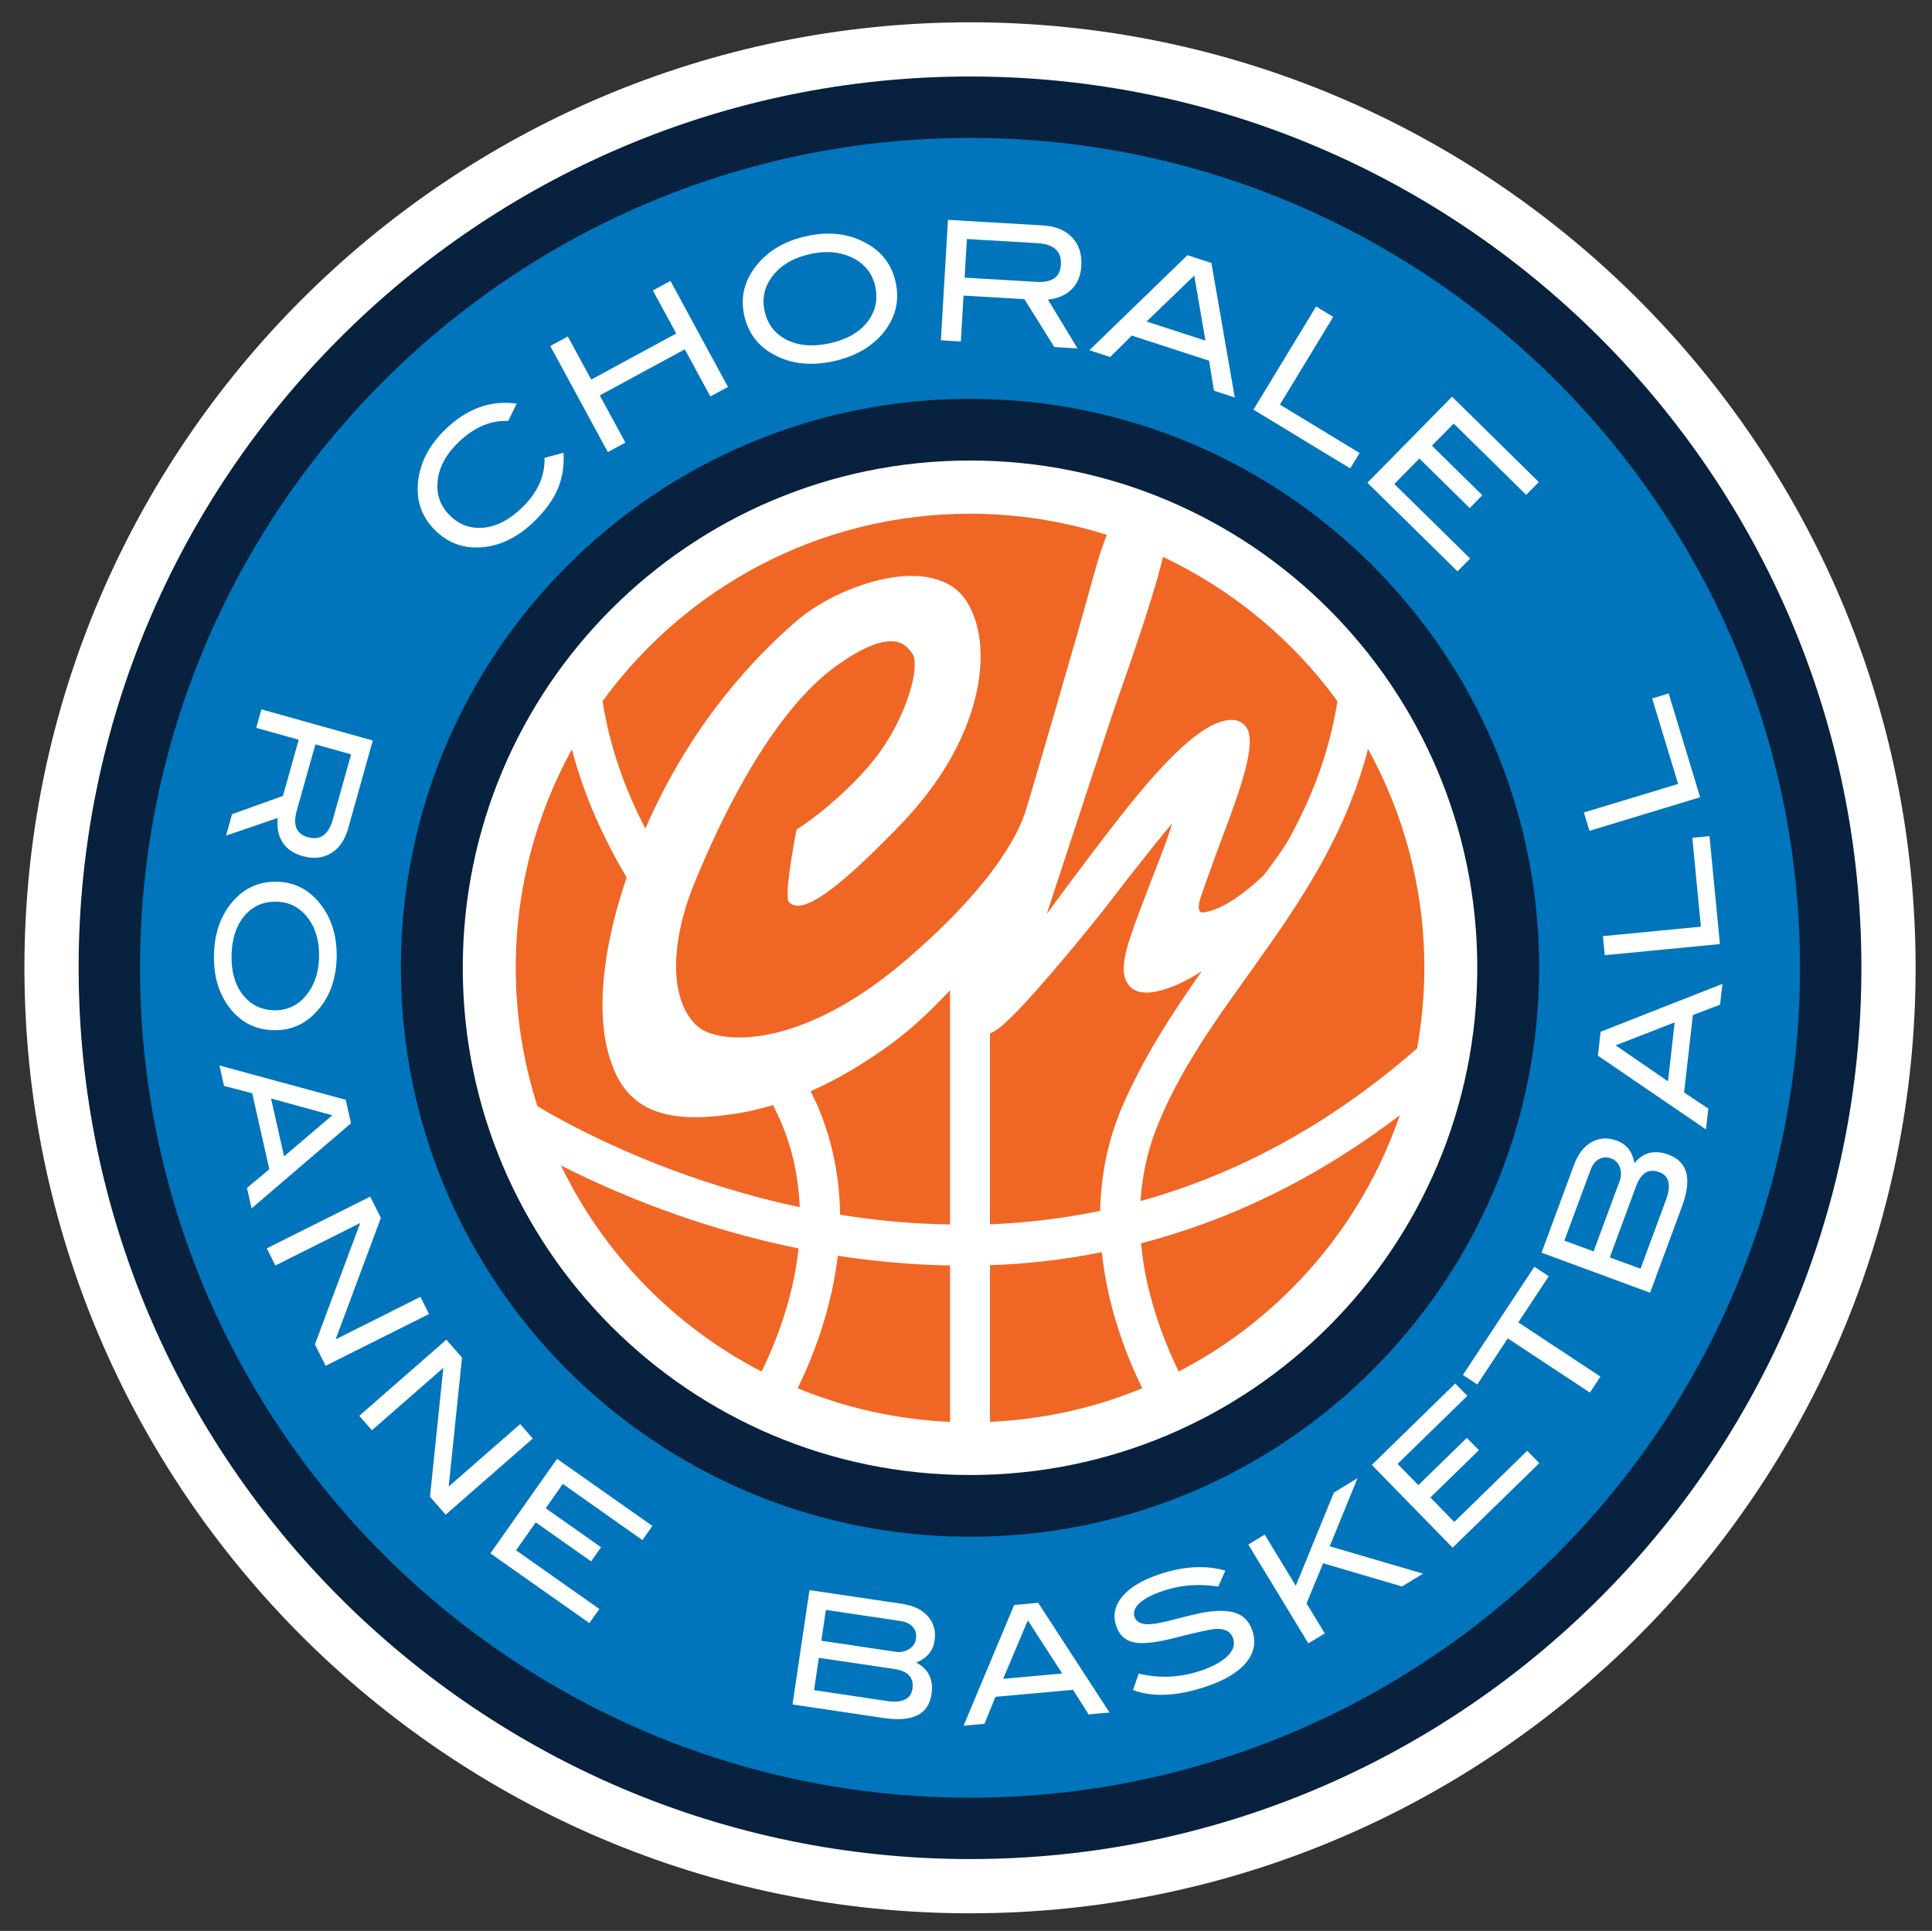 <?xml version="1.0" encoding="utf-8"?>
<!-- Generator: Adobe Illustrator 24.0.1, SVG Export Plug-In . SVG Version: 6.00 Build 0)  -->
<svg version="1.1" id="Calque_1" xmlns="http://www.w3.org/2000/svg" xmlns:xlink="http://www.w3.org/1999/xlink" x="0px" y="0px"
	 viewBox="0 0 509.33 509.1" style="enable-background:new 0 0 509.33 509.1;" xml:space="preserve">
<rect x="0" y="0" width="509.33" height="509.1" fill="#333333" stroke="none"/>
<style type="text/css">
	.st0{fill:#FFFFFF;}
	.st1{fill:#0075BC;}
	.st2{fill:#07213E;}
	.st3{fill:#F06625;}
</style>
<g>
	<path class="st0" d="M255.72,504.46c-137.45,0-249.28-111.84-249.28-249.29C6.44,117.71,118.27,5.88,255.72,5.88
		c137.46,0,249.29,111.84,249.29,249.29C505.01,392.62,393.18,504.46,255.72,504.46z"/>
	<path class="st1" d="M487,255.16c0,127.73-103.55,231.28-231.28,231.28c-127.73,0-231.27-103.55-231.27-231.28
		c0-127.73,103.54-231.27,231.27-231.27C383.45,23.89,487,127.43,487,255.16z"/>
	<path class="st2" d="M405.76,255.17c0,82.89-67.19,150.01-150.03,150.01c-82.88,0-150.05-67.12-150.05-150.01
		c0-82.87,67.17-150.01,150.05-150.01C338.57,105.15,405.76,172.3,405.76,255.17z"/>
	<path class="st0" d="M389.45,255.18c0,73.84-59.86,133.72-133.71,133.72c-73.89,0-133.74-59.88-133.74-133.72
		c0-73.87,59.85-133.76,133.74-133.76C329.59,121.42,389.45,181.31,389.45,255.18z"/>
	<g>
		<path class="st3" d="M147.89,307.29c11.27,23.36,29.89,42.45,52.86,54.32c0.14-0.29,0.26-0.53,0.39-0.74
			c4.1-8.5,8.08-19.58,9.38-31.7C183.29,323.63,161.28,314.1,147.89,307.29z"/>
		<path class="st3" d="M210.29,366.03c12.47,5.13,25.99,8.23,40.17,8.86v-41.24c-10.31-0.18-20.19-1.09-29.59-2.56
			C219.24,344.77,214.75,356.87,210.29,366.03z"/>
		<path class="st3" d="M309.05,217.02c0.01,0.1-0.04,0.1-0.04,0.1c-1.07,1.22-2.53,3.02-4.27,5.15c-3.28,4.15-7.58,9.49-11.3,14.42
			c-7.68,10.01-20.09,24.61-24.87,29.5c-2.85,2.88-5.17,5.29-7.59,6.31v50.31c9.45-0.4,19.16-1.51,29.05-3.56
			c0.18-8.82,1.83-18.05,5.72-27.25c5.75-13.37,13.31-24.87,21.08-35.95c-0.49,0.29-0.98,0.69-1.46,0.92
			c-4.08,2.48-7.96,4.01-11.17,4.58c-3.17,0.49-6.04-0.16-7.22-2.77c-0.34-0.62-0.55-1.29-0.67-2.04
			c-0.56-4.8,2.19-11.44,7.21-24.63C306.72,224.09,308.35,219.45,309.05,217.02z"/>
		<path class="st3" d="M299.08,210.59c8.27-10.03,17.36-19.56,24.24-20.66c0.4-0.09,0.79-0.09,1.05-0.12
			c2.63-0.18,4.72,1.55,5.02,4.27c0.55,4.57-1.74,12.52-6.91,26c0,0-4.2,11.35-5.94,16.48c-0.3,0.81-1.38,4.57,0.94,3.97
			c2.21-0.29,7.41-1.96,15.44-9.56c0.95-0.95,5.82-7.68,7.08-10.1c5.84-10.73,10.44-22.39,12.59-36
			c-11.83-16.25-27.67-29.36-46-38.04c-2.98,12.75-11.27,35.28-13.67,42.5c-2.21,6.66-12.52,38.12-16.98,51.66
			C281.79,232.95,292.96,218.09,299.08,210.59z"/>
		<path class="st3" d="M172.3,306.58c10.84,4.31,23.92,8.6,38.54,11.71c-0.3-7.25-1.7-14.72-4.83-22.19
			c-0.66-1.61-1.47-3.12-2.19-4.73c-3.3,0.98-6.62,1.78-10.07,2.3l-0.73,0.09c-15.33,2.28-26.98,0.28-31.65-13.05
			c-0.88-2.26-1.53-4.77-1.97-7.59c-1.56-10.54,0-24.8,5.8-41.75c-5.96-10.14-11.13-21.16-14.43-33.81
			c-9.4,17.1-14.81,36.72-14.81,57.66c0,12.71,2.05,24.95,5.71,36.4c1.41,0.89,3.55,2.14,6.46,3.7
			C153.79,298.39,162.03,302.48,172.3,306.58z"/>
		<path class="st3" d="M310.74,361.61c27.15-14.07,48.24-38.26,58.28-67.57c-22.62,17.26-45.71,27.93-68.2,33.77
			C301.98,340.8,306.41,352.7,310.74,361.61z"/>
		<path class="st3" d="M360.65,197.47c-10.81,41.71-41.68,65.43-55.21,98.63c-2.91,6.9-4.32,13.84-4.78,20.57
			c24.01-6.64,48.75-19.12,72.93-40.26c1.21-6.89,1.91-13.96,1.91-21.19C375.5,234.29,370.09,214.6,360.65,197.47z"/>
		<path class="st3" d="M287.23,155.61c1.22-4.3,2.63-9.83,4.56-14.59c-11.39-3.6-23.51-5.57-36.06-5.57
			c-39.84,0-75.09,19.5-96.87,49.41c1.98,12.61,6.07,23.53,11.28,33.59c0.02,0,0.02-0.05,0.04-0.1
			c12.06-27.67,28.78-45.09,39.73-54.56c6.39-5.51,16.27-10.15,25.43-11.56c6.99-1.01,13.54-0.13,17.78,4.16
			c2.55,2.69,4.29,6.71,5.04,11.57c1.85,12.61-3.29,30.95-19.9,48.58c-16.9,17.68-23.58,21.59-27.2,22.21
			c-1.22,0.22-2.32-0.25-2.77-0.62c-0.6-0.5-0.6-0.89-0.6-1.24c-0.47-3.51,1.79-15.43,2.22-17.75l0.1-0.43l0.39-0.25
			c0,0,3.4-2.15,7.83-5.88c4.39-3.74,9.77-8.77,13.73-14.32c6.92-9.62,9.85-20.51,9.07-24.47c-0.04-0.53-0.27-1.01-0.3-1.16
			c-1.32-1.75-2.74-4.1-7.29-3.44c-2.88,0.37-7.05,2.14-13.17,6.53c-15.6,11.32-28.76,36.44-37.13,56.96
			c-4.46,10.91-5.55,20.09-4.59,26.79c0.91,5.92,3.38,9.97,6.44,11.94c2.78,1.68,8.18,2.79,15.45,1.7
			c9.67-1.41,22.8-6.77,37.76-19.44c26.12-22.24,30.86-36.14,31.98-39.18C271.23,211.31,285.09,163.8,287.23,155.61z"/>
		<path class="st3" d="M235.85,274.54c-7.05,5.24-14.44,9.78-22.16,13.17c0.69,1.42,1.42,2.84,2.04,4.3
			c4,9.57,5.62,19.15,5.74,28.26c9.21,1.48,18.91,2.44,28.99,2.57v-61.76C246.08,265.74,240.99,270.69,235.85,274.54z"/>
		<path class="st3" d="M260.98,333.58v41.3c14.19-0.63,27.72-3.72,40.15-8.86c-4.57-9.34-9.17-21.75-10.67-35.87
			C280.44,332.14,270.57,333.27,260.98,333.58z"/>
	</g>
	<path class="st2" d="M255.72,490.16c-129.57,0-234.99-105.42-234.99-235c0-129.57,105.42-234.99,234.99-234.99
		c129.58,0,235,105.42,235,234.99C490.72,384.74,385.3,490.16,255.72,490.16z M255.72,36.36c-120.65,0-218.81,98.16-218.81,218.81
		c0,120.65,98.15,218.81,218.81,218.81c120.65,0,218.81-98.16,218.81-218.81C474.53,134.52,376.37,36.36,255.72,36.36z"/>
	<g>
		<g>
			<path class="st0" d="M59.59,220.32l1.58-5.65l13.42-4.82l4.16-14.81l-11.2-3.14l1.37-4.87l29.36,8.22l-6.49,23.16
				c-0.87,3.08-2.37,5.27-4.54,6.56c-2.16,1.29-4.65,1.54-7.49,0.74c-2.49-0.7-4.29-1.98-5.4-3.83c-1.03-1.73-1.41-3.8-1.14-6.22
				L59.59,220.32z M78.21,213.83c-1.04,3.75-0.06,6.06,2.97,6.91c3.24,0.91,5.44-0.67,6.58-4.72l4.8-17.12l-9.41-2.64L78.21,213.83z
				"/>
			<path class="st0" d="M72.14,271.62c-4.99-0.1-8.99-2.24-11.99-6.4c-2.61-3.66-3.86-8.15-3.74-13.48
				c0.12-5.39,1.58-9.85,4.38-13.38c3.18-4.04,7.24-5.99,12.22-5.89c4.88,0.11,8.85,2.28,11.9,6.5c2.68,3.7,3.96,8.19,3.84,13.48
				c-0.11,5.31-1.59,9.73-4.42,13.26C81.09,269.76,77.03,271.74,72.14,271.62z M72.27,266.37c3.56,0.08,6.49-1.38,8.77-4.35
				c1.96-2.57,3-5.8,3.08-9.67c0.09-4.24-0.92-7.71-3.04-10.43c-2.12-2.71-4.84-4.12-8.2-4.18c-3.44-0.08-6.26,1.17-8.44,3.73
				c-2.16,2.57-3.31,6.02-3.39,10.38c-0.1,4.32,0.9,7.8,2.97,10.44C66.09,264.93,68.84,266.28,72.27,266.37z"/>
			<path class="st0" d="M66.33,318.6l-1.22-5.4l5.89-4.92l-4.51-20.03l-7.43-1.94l-1.21-5.39l33.29,9.05l1.4,6.19L66.33,318.6z
				 M74.89,304.88l12.71-10.82l-16.14-4.43L74.89,304.88z"/>
			<path class="st0" d="M85.84,360.1l-2.82-5.62l11.94-32.02l-22.36,11.2l-2.27-4.52L97.6,315.5l2.81,5.61l-11.93,32.02l22.36-11.2
				l2.26,4.52L85.84,360.1z"/>
			<path class="st0" d="M117.49,399.36l-4.13-4.73l3.51-33.98l-18.82,16.46l-3.33-3.82l22.95-20.07l4.13,4.73l-3.51,33.99
				l18.84-16.46l3.33,3.8L117.49,399.36z"/>
			<path class="st0" d="M155.37,427.94l-26.09-18.38l17.57-24.93l25.14,17.7l-2.63,3.73l-20.99-14.81l-4.51,6.41l14.59,10.28
				l-2.62,3.73l-14.6-10.29l-5.18,7.37l21.96,15.48L155.37,427.94z"/>
			<path class="st0" d="M241.53,438.36c3.26,1.67,4.61,4.47,4.03,8.39c-0.79,5.27-4.98,7.35-12.6,6.22l-24.03-3.57l4.47-30.15
				l24.37,3.61c3.06,0.46,5.35,1.56,6.88,3.32c1.53,1.77,2.1,3.89,1.73,6.39C245.98,435.31,244.35,437.24,241.53,438.36z
				 M233.69,448.47c4.16,0.62,6.45-0.46,6.85-3.19c0.44-2.96-1.16-4.7-4.8-5.24l-19.87-2.94l-1.26,8.52L233.69,448.47z
				 M235.99,435.49c1.39,0.21,2.61-0.02,3.65-0.67c1.05-0.67,1.65-1.56,1.83-2.71c0.19-1.23-0.09-2.27-0.81-3.12
				c-0.73-0.85-1.81-1.38-3.26-1.6l-19.67-2.92l-1.2,8.12L235.99,435.49z"/>
			<path class="st0" d="M292.5,451.52l-5.51,0.49l-4.11-6.47l-20.45,1.84l-2.89,7.12l-5.51,0.5l13.33-31.83l6.33-0.58L292.5,451.52z
				 M280.02,441.23l-9.06-14.01l-6.49,15.41L280.02,441.23z"/>
			<path class="st0" d="M321.17,418.31c-5.02-0.78-9.76-0.43-14.22,1.03c-2.95,0.96-5.11,2.06-6.45,3.26
				c-1.35,1.22-1.82,2.44-1.42,3.67c0.42,1.28,1.57,1.94,3.44,1.97c1.34,0.04,3.39-0.31,6.18-1.04c4.08-1.06,6.79-1.7,8.13-1.96
				c3.78-0.71,6.76-0.69,8.92,0.03c2.17,0.75,3.64,2.32,4.43,4.72c1.01,3.07,0.43,5.88-1.74,8.46c-2.17,2.58-5.79,4.71-10.89,6.37
				c-7.39,2.43-13.68,2.69-18.86,0.78l1.51-4.34c5.43,1.29,10.78,1.06,16.01-0.65c3.38-1.12,5.86-2.44,7.42-4
				c1.5-1.49,1.98-3.02,1.47-4.6c-0.61-1.84-2.18-2.68-4.74-2.52c-1.32,0.09-4.75,0.84-10.25,2.26c-4.87,1.25-8.44,1.7-10.67,1.36
				c-2.62-0.39-4.35-1.89-5.22-4.54c-0.88-2.72-0.32-5.28,1.71-7.7c2.03-2.41,5.37-4.37,10.01-5.9c6.25-2.04,11.94-2.33,17.09-0.86
				L321.17,418.31z"/>
			<path class="st0" d="M375.16,414.91l-5.56,3.38l-20.79-6.12l-4.36,10.59l4.8,7.9l-4.33,2.63l-15.83-26.06l4.32-2.62l8.2,13.49
				l10.04-24.57l6.24-3.8l-7.34,17.96L375.16,414.91z"/>
			<path class="st0" d="M405.8,385.78l-22.85,22.28l-21.3-21.82l22-21.47l3.19,3.25l-18.4,17.95l5.48,5.6l12.78-12.47l3.18,3.26
				l-12.79,12.46l6.3,6.46l19.23-18.77L405.8,385.78z"/>
			<path class="st0" d="M408.3,336.49l-8.03,12.17l21.65,14.29l-2.77,4.22l-21.66-14.29l-8.03,12.15l-3.8-2.51l18.84-28.53
				L408.3,336.49z"/>
			<path class="st0" d="M430.88,306.67c2.32-2.85,5.33-3.59,9.04-2.21c5.01,1.84,6.18,6.38,3.52,13.59l-8.43,22.79l-28.61-10.56
				l8.54-23.12c1.07-2.89,2.62-4.91,4.66-6.04c2.04-1.14,4.24-1.26,6.61-0.39C428.82,301.69,430.38,303.67,430.88,306.67z
				 M426.95,311.5c0.49-1.31,0.52-2.55,0.09-3.71c-0.43-1.17-1.19-1.94-2.27-2.35c-1.17-0.43-2.24-0.38-3.21,0.16
				c-0.99,0.54-1.73,1.49-2.24,2.85l-6.9,18.65l7.69,2.85L426.95,311.5z M439.18,316.43c1.46-3.95,0.89-6.41-1.73-7.38
				c-2.79-1.03-4.82,0.19-6.1,3.63l-6.97,18.85l8.11,2.98L439.18,316.43z"/>
			<path class="st0" d="M454.08,259.41l-0.62,5.49l-7.17,2.73l-2.31,20.41l6.38,4.26l-0.62,5.49l-28.49-19.45l0.72-6.31
				L454.08,259.41z M441.49,269.56l-15.56,6.06l13.8,9.48L441.49,269.56z"/>
			<path class="st0" d="M450.67,220.46l2.75,28.45l-30.35,2.94l-0.5-5.03l25.83-2.49l-2.26-23.44L450.67,220.46z"/>
			<path class="st0" d="M439.9,182.83l8.31,27.37l-29.18,8.86l-1.47-4.84l24.84-7.53l-6.84-22.53L439.9,182.83z"/>
		</g>
		<g>
			<path class="st0" d="M136.21,106.42l-2.23,4.57c-4.7-0.21-9.12,1.72-13.27,5.77c-3.14,3.07-4.92,6.38-5.32,9.93
				c-0.41,3.55,0.61,6.57,3.05,9.07c2.51,2.57,5.52,3.69,9.03,3.37c3.51-0.34,6.93-2.13,10.26-5.39c4.03-3.93,5.96-8.27,5.83-13.02
				l4.99-1.36c0.23,3.51-0.28,6.68-1.51,9.56c-1.23,2.87-3.29,5.71-6.16,8.51c-4.02,3.93-8.35,6.19-12.98,6.78
				c-5.28,0.66-9.75-0.88-13.4-4.61c-3.6-3.67-4.98-8.18-4.17-13.51c0.7-4.65,3.03-8.92,6.98-12.78
				C123.02,107.74,129.32,105.45,136.21,106.42z"/>
			<path class="st0" d="M191.91,102.02l-4.64,2.51l-6.74-12.43l-22.41,12.15l6.75,12.44l-4.63,2.51l-15.17-27.97l4.63-2.51
				l6.16,11.36l22.41-12.15l-6.16-11.35l4.64-2.52L191.91,102.02z"/>
			<path class="st0" d="M236.1,74.33c1.13,5.09-0.05,9.67-3.52,13.75c-3.07,3.55-7.3,5.93-12.74,7.14
				c-5.48,1.22-10.38,0.84-14.65-1.13c-4.87-2.21-7.87-5.86-8.99-10.92c-1.1-4.98,0.11-9.53,3.63-13.68
				c3.11-3.63,7.34-6.03,12.72-7.22c5.41-1.2,10.25-0.81,14.53,1.19C231.99,65.72,235,69.36,236.1,74.33z M230.74,75.52
				c-0.81-3.64-3.01-6.25-6.59-7.83c-3.09-1.34-6.62-1.59-10.56-0.71c-4.31,0.95-7.59,2.83-9.81,5.67
				c-2.23,2.82-2.96,5.93-2.21,9.33c0.77,3.53,2.73,6.06,5.86,7.63c3.14,1.57,6.93,1.87,11.36,0.89c4.41-0.98,7.69-2.83,9.87-5.6
				C230.81,82.13,231.5,79.01,230.74,75.52z"/>
			<path class="st0" d="M284.07,91.87l-6.13-0.37l-7.88-12.62l-16.04-0.95l-0.72,12.11l-5.26-0.32l1.87-31.76l25.05,1.48
				c3.34,0.2,5.89,1.26,7.69,3.16c1.79,1.92,2.62,4.41,2.42,7.48c-0.15,2.69-1.06,4.81-2.71,6.35c-1.52,1.44-3.55,2.29-6.09,2.56
				L284.07,91.87z M273.3,74.32c4.07,0.25,6.2-1.28,6.39-4.55c0.21-3.51-1.88-5.4-6.27-5.66l-18.52-1.09l-0.6,10.18L273.3,74.32z"/>
			<path class="st0" d="M325.52,104.8l-5.49-1.79l-1.28-7.9l-20.38-6.63l-5.69,5.65l-5.49-1.79l25.85-25.05l6.32,2.04L325.52,104.8z
				 M317.79,89.81l-2.95-17.16l-12.56,12.12L317.79,89.81z"/>
			<path class="st0" d="M355.95,123.49l-25.51-15.48l16.52-27.2l4.51,2.73l-14.04,23.14l21,12.76L355.95,123.49z"/>
			<path class="st0" d="M384.24,150.64l-23.75-23.36l22.31-22.69l22.87,22.51l-3.32,3.38l-19.11-18.8l-5.74,5.83l13.29,13.06
				l-3.33,3.39l-13.28-13.07l-6.6,6.72l19.99,19.65L384.24,150.64z"/>
		</g>
	</g>
</g>
</svg>
